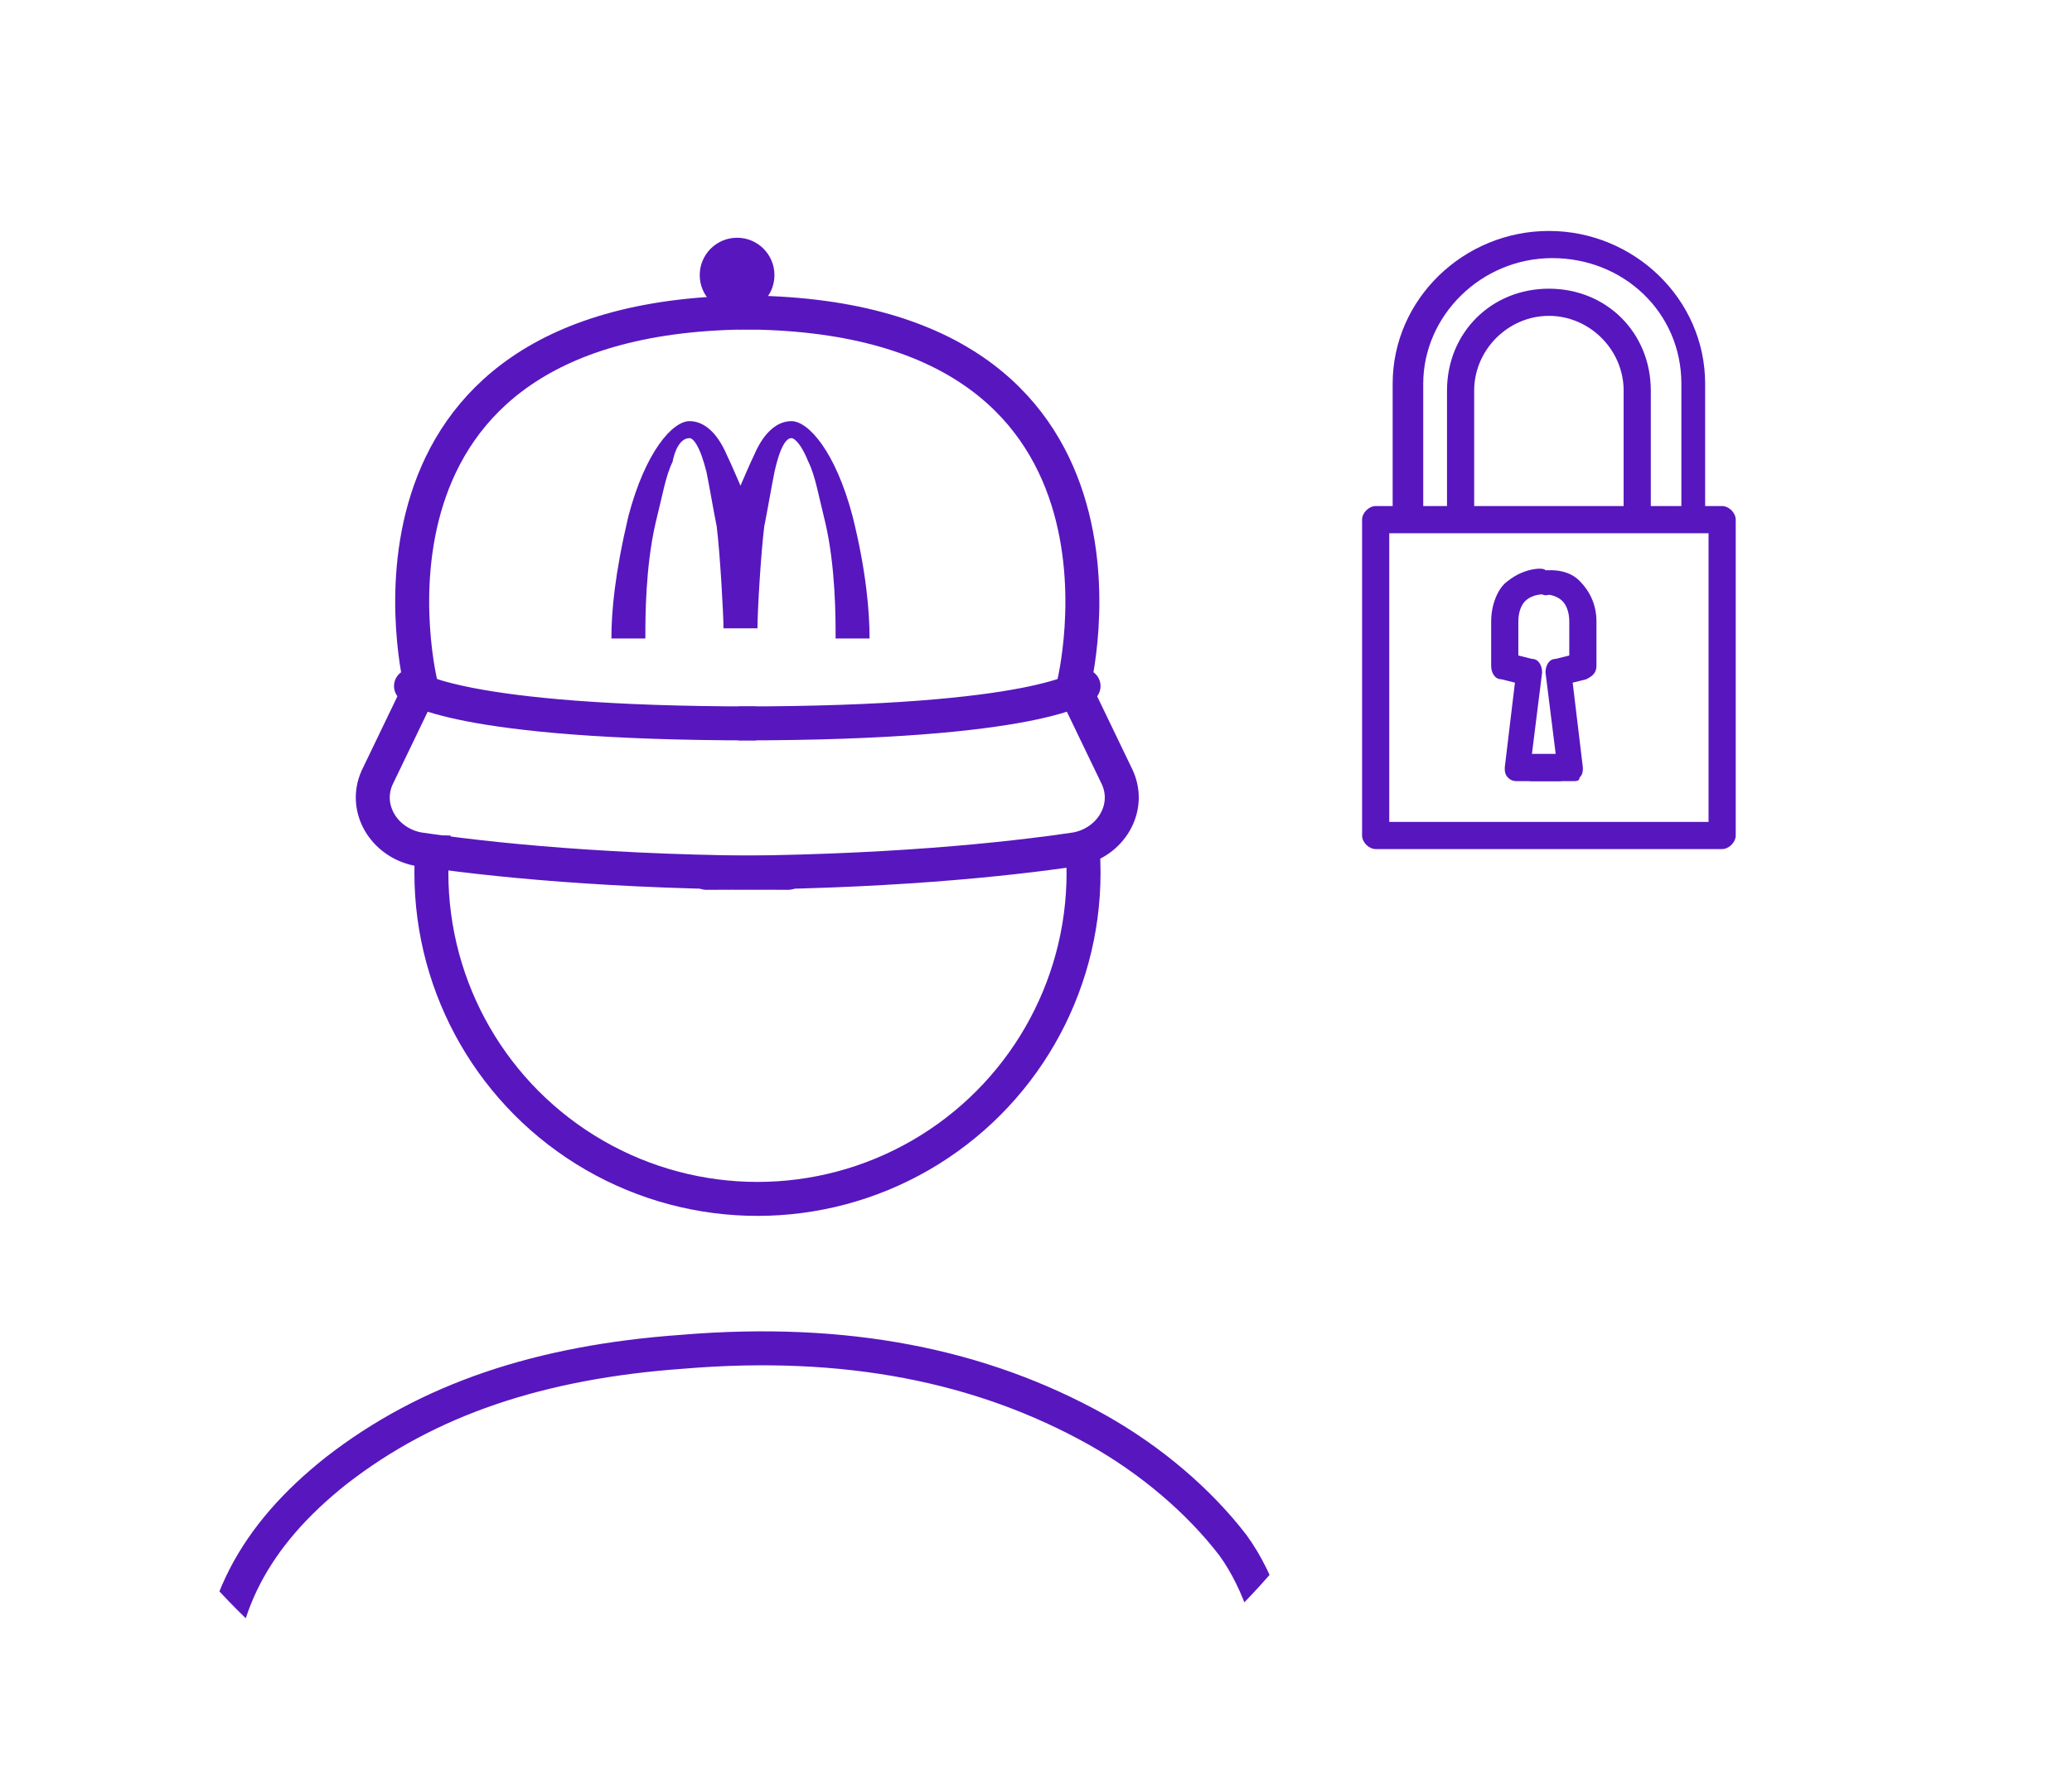 <?xml version="1.0" encoding="utf-8"?>
<!-- Generator: Adobe Illustrator 21.0.0, SVG Export Plug-In . SVG Version: 6.00 Build 0)  -->
<svg version="1.1" xmlns="http://www.w3.org/2000/svg" xmlns:xlink="http://www.w3.org/1999/xlink" x="0px" y="0px"
	 viewBox="0 0 61 52.7" style="enable-background:new 0 0 61 52.7;" xml:space="preserve">
<style type="text/css">
	.st0{clip-path:url(#SVGID_2_);}
	.st1{clip-path:url(#SVGID_4_);}
	.st2{clip-path:url(#SVGID_6_);}
	.st3{clip-path:url(#SVGID_8_);}
	.st4{clip-path:url(#SVGID_10_);}
	.st5{clip-path:url(#SVGID_12_);}
	.st6{clip-path:url(#SVGID_14_);}
	.st7{clip-path:url(#SVGID_16_);}
	.st8{clip-path:url(#SVGID_18_);}
	.st9{opacity:0.49;fill:none;stroke:#232323;stroke-miterlimit:10;}
	.st10{clip-path:url(#SVGID_20_);}
	.st11{clip-path:url(#SVGID_22_);}
	.st12{fill:#33373A;}
	.st13{fill:#2A2335;}
	.st14{opacity:0.31;fill:#3F3F3F;}
	.st15{opacity:0.31;fill:#C1C6C9;}
	.st16{fill:#FFCB04;}
	.st17{fill:#2E364C;}
	.st18{clip-path:url(#SVGID_24_);}
	.st19{fill:#FFFFFF;}
	.st20{opacity:0.86;}
	.st21{fill:#232323;}
	.st22{fill:#5816BF;}
	.st23{opacity:0.31;fill:#CCCCCC;}
	.st24{opacity:0.57;}
	.st25{fill:none;stroke:#431B6D;stroke-miterlimit:10;}
	.st26{opacity:0.63;fill:none;stroke:#CCCCCC;stroke-width:2;stroke-miterlimit:10;}
	.st27{fill:#0A0A0A;}
	.st28{fill:#2B2B2B;}
	.st29{fill:none;stroke:#FFFFFF;stroke-miterlimit:10;}
	.st30{fill:none;stroke:#FFCB04;stroke-miterlimit:10;}
	.st31{opacity:0.57;fill:#33373A;}
	.st32{clip-path:url(#SVGID_26_);}
	.st33{clip-path:url(#SVGID_28_);}
	.st34{fill:#242526;}
	.st35{clip-path:url(#SVGID_30_);}
	.st36{fill:none;stroke:#5816BF;stroke-width:2;stroke-linecap:round;stroke-linejoin:round;stroke-miterlimit:10;}
	.st37{fill:none;stroke:#5816BF;stroke-linecap:round;stroke-linejoin:round;stroke-miterlimit:10;}
	.st38{fill:#444444;}
	.st39{opacity:0.78;fill:#1B1B1E;}
	.st40{fill:#280972;}
	.st41{fill:#240868;}
	.st42{opacity:0.12;fill:#6B677F;}
	.st43{opacity:0.72;fill:#280972;}
	.st44{opacity:0.72;fill:#FFFFFF;}
	.st45{opacity:0.72;fill:#605C6D;}
	.st46{fill:#514B6B;}
	.st47{opacity:0.72;fill:#251160;}
	.st48{fill:none;stroke:#FFFFFF;stroke-width:0.75;stroke-miterlimit:10;}
	.st49{opacity:0.72;fill:#021E16;}
	.st50{opacity:0.65;fill:#605C6D;}
	.st51{opacity:0.72;fill:#FFCB04;}
	.st52{fill:none;stroke:#FFCB04;stroke-width:0.75;stroke-miterlimit:10;}
	.st53{fill:#03916C;}
	.st54{opacity:0.72;fill:#333333;}
	.st55{opacity:0.72;fill:#232323;}
	.st56{opacity:0.28;}
	.st57{clip-path:url(#SVGID_32_);}
	.st58{clip-path:url(#SVGID_34_);}
	.st59{clip-path:url(#SVGID_36_);}
	.st60{clip-path:url(#SVGID_38_);}
	.st61{fill:none;stroke:#ADADAD;stroke-width:2;stroke-miterlimit:10;}
	.st62{fill:none;stroke:#ADADAD;stroke-width:2;stroke-linecap:round;stroke-linejoin:round;stroke-miterlimit:10;}
	.st63{fill:none;stroke:#ADADAD;stroke-linecap:round;stroke-linejoin:round;stroke-miterlimit:10;}
	.st64{fill:none;stroke:#ADADAD;stroke-miterlimit:10;}
	.st65{fill:#ADADAD;}
	.st66{opacity:0.76;}
	.st67{clip-path:url(#SVGID_40_);}
	.st68{fill:none;stroke:#FFFFFF;stroke-width:0.5;stroke-miterlimit:10;}
	.st69{fill:#31333A;}
	.st70{clip-path:url(#SVGID_42_);}
	.st71{opacity:0.42;}
	.st72{fill:none;stroke:#03916C;stroke-width:2;stroke-miterlimit:10;}
	.st73{fill:none;stroke:#03916C;stroke-linecap:round;stroke-linejoin:round;stroke-miterlimit:10;}
	.st74{fill:#221059;}
	.st75{clip-path:url(#SVGID_44_);}
	.st76{opacity:0.53;}
	.st77{fill:none;stroke:#280972;stroke-width:2;stroke-linecap:round;stroke-linejoin:round;stroke-miterlimit:10;}
	.st78{fill:#FFF806;}
	.st79{clip-path:url(#SVGID_46_);}
	.st80{clip-path:url(#SVGID_48_);}
	.st81{fill:#4D3FA0;}
	.st82{fill:none;stroke:#FFFFFF;stroke-width:2;stroke-linecap:round;stroke-linejoin:round;stroke-miterlimit:10;}
	.st83{clip-path:url(#SVGID_50_);}
	.st84{clip-path:url(#SVGID_52_);}
	.st85{fill:none;stroke:#03916C;stroke-width:0.75;stroke-miterlimit:10;}
	.st86{fill:#22BA8E;}
	.st87{clip-path:url(#SVGID_54_);}
	.st88{opacity:0.82;}
	.st89{opacity:0.67;fill:none;stroke:#CCCCCC;stroke-width:2;stroke-miterlimit:10;}
	.st90{fill:none;stroke:#FFFFFF;stroke-width:2;stroke-miterlimit:10;}
	.st91{fill:#7B7989;}
	.st92{fill:none;stroke:#7B7989;stroke-miterlimit:10;}
	.st93{fill:none;stroke:#221059;stroke-linecap:round;stroke-linejoin:round;stroke-miterlimit:10;}
	.st94{fill:none;stroke:#221059;stroke-width:0.75;stroke-miterlimit:10;}
	.st95{clip-path:url(#SVGID_56_);}
	.st96{fill:#EAF1F4;}
	.st97{fill:#0CBFA1;}
	.st98{fill:none;stroke:#0CBFA1;stroke-miterlimit:10;}
	.st99{fill:none;stroke:#7C1A36;stroke-miterlimit:10;}
	.st100{opacity:0.72;fill:#363442;}
	.st101{fill:none;stroke:#FFFFFF;stroke-linecap:round;stroke-linejoin:round;stroke-miterlimit:10;}
	.st102{clip-path:url(#SVGID_58_);}
	.st103{fill:#1E1E1E;}
	.st104{opacity:0.75;fill:#1E1E1E;}
	.st105{clip-path:url(#SVGID_60_);}
	.st106{fill:#C1083D;}
	.st107{fill:none;stroke:#FFCB04;stroke-width:0.75;stroke-linecap:round;stroke-linejoin:round;stroke-miterlimit:10;}
	.st108{clip-path:url(#SVGID_62_);}
	.st109{fill:#15B771;}
	.st110{opacity:0.52;}
	.st111{opacity:0.63;fill:#666666;}
	.st112{opacity:0.84;}
	.st113{fill:#EF2546;}
	.st114{fill:none;stroke:#EF2546;stroke-miterlimit:10;}
	.st115{clip-path:url(#SVGID_64_);}
	.st116{fill:#2D2D2D;}
	.st117{opacity:0.61;}
	.st118{fill:#141414;}
	.st119{clip-path:url(#SVGID_66_);}
	.st120{clip-path:url(#SVGID_68_);}
	.st121{opacity:0.71;}
	.st122{fill:#40424C;}
	.st123{opacity:0.67;}
	.st124{clip-path:url(#SVGID_70_);}
	.st125{opacity:0.55;}
	.st126{fill:#111111;}
	.st127{opacity:0.45;}
	.st128{fill:#4E5472;}
	.st129{clip-path:url(#SVGID_72_);}
	.st130{fill:#4C4C4C;}
	.st131{opacity:0.58;}
	.st132{fill:none;stroke:#4C4C4C;stroke-width:0.5;stroke-miterlimit:10;}
	.st133{opacity:0.22;fill:#7F86A0;}
	.st134{clip-path:url(#SVGID_74_);}
	.st135{clip-path:url(#SVGID_76_);}
	.st136{clip-path:url(#SVGID_78_);fill:#15B771;}
	.st137{clip-path:url(#SVGID_80_);}
	.st138{clip-path:url(#SVGID_82_);fill:#15B771;}
	.st139{clip-path:url(#SVGID_84_);fill:#15B771;}
	.st140{clip-path:url(#SVGID_86_);}
	.st141{clip-path:url(#SVGID_88_);}
	.st142{fill:#ED8A26;}
	.st143{clip-path:url(#SVGID_90_);}
	.st144{opacity:0.63;}
	.st145{fill:#666666;}
	.st146{fill:none;stroke:#5816BF;stroke-width:2;stroke-miterlimit:10;}
	.st147{fill:none;stroke:#221059;stroke-width:2;stroke-linecap:round;stroke-linejoin:round;stroke-miterlimit:10;}
	.st148{fill:none;stroke:#000000;stroke-width:2;stroke-linecap:round;stroke-linejoin:round;stroke-miterlimit:10;}
	.st149{fill:none;stroke:#5816BF;stroke-width:3;stroke-linecap:round;stroke-linejoin:round;stroke-miterlimit:10;}
	.st150{clip-path:url(#SVGID_92_);}
	.st151{fill:none;}
	.st152{fill:none;stroke:#5816BF;stroke-width:2;stroke-linecap:round;stroke-miterlimit:10;}
	.st153{fill:#5816BF;stroke:#5816BF;stroke-width:0.75;stroke-miterlimit:10;}
	.st154{clip-path:url(#SVGID_94_);}
	.st155{clip-path:url(#SVGID_96_);}
	.st156{clip-path:url(#SVGID_98_);}
	.st157{clip-path:url(#SVGID_98_);fill:none;}
	.st158{fill:#39167C;}
	.st159{fill:none;stroke:#33373A;stroke-width:0.75;stroke-miterlimit:10;}
	.st160{fill:#1AC688;}
	.st161{fill:none;stroke:#ED8A26;stroke-miterlimit:10;}
	.st162{fill:none;stroke:#15B771;stroke-width:2;stroke-linecap:round;stroke-linejoin:round;stroke-miterlimit:10;}
	.st163{clip-path:url(#SVGID_100_);}
	.st164{clip-path:url(#SVGID_102_);}
	.st165{clip-path:url(#SVGID_102_);fill:none;}
	.st166{clip-path:url(#SVGID_104_);}
	.st167{clip-path:url(#SVGID_106_);}
	.st168{clip-path:url(#SVGID_108_);}
	.st169{fill:none;stroke:#5816BF;stroke-miterlimit:10;}
	.st170{clip-path:url(#SVGID_110_);}
	.st171{fill:#67679B;}
	.st172{clip-path:url(#SVGID_112_);}
	.st173{clip-path:url(#SVGID_114_);}
	.st174{clip-path:url(#SVGID_116_);fill:none;stroke:#5816BF;stroke-miterlimit:10;}
	.st175{clip-path:url(#SVGID_118_);}
	.st176{clip-path:url(#SVGID_120_);fill:none;stroke:#5816BF;stroke-miterlimit:10;}
</style>
<g id="Layer_2">
</g>
<g id="Layer_1">
	<g>
		<g>
			<path class="st22" d="M50.7,25H40.5c-0.2,0-0.4-0.2-0.4-0.4v-9.3c0-0.2,0.2-0.4,0.4-0.4h10.2c0.2,0,0.4,0.2,0.4,0.4v9.3
				C51.1,24.8,50.9,25,50.7,25z M40.9,24.2h9.4v-8.5h-9.4V24.2z"/>
			<path class="st22" d="M45.9,23h-1.2c-0.1,0-0.2,0-0.3-0.1c-0.1-0.1-0.1-0.2-0.1-0.3l0.3-2.5L44.2,20c-0.2,0-0.3-0.2-0.3-0.4v-1.3
				c0-0.5,0.2-1,0.5-1.2c0.5-0.4,1.1-0.4,1.1-0.3c0.2,0,0.4,0.2,0.3,0.4c0,0.2-0.2,0.4-0.4,0.3c0,0-0.3,0-0.5,0.2
				c-0.1,0.1-0.2,0.3-0.2,0.6v1l0.4,0.1c0.2,0,0.3,0.2,0.3,0.4l-0.3,2.4h0.7c0.2,0,0.4,0.2,0.4,0.4C46.3,22.8,46.1,23,45.9,23z"/>
			<path class="st22" d="M46.3,23h-1.2c-0.2,0-0.4-0.2-0.4-0.4c0-0.2,0.2-0.4,0.4-0.4h0.7l-0.3-2.4c0-0.2,0.1-0.4,0.3-0.4l0.4-0.1
				v-1c0-0.3-0.1-0.5-0.2-0.6c-0.2-0.2-0.5-0.2-0.5-0.2c-0.2,0-0.4-0.1-0.4-0.3c0-0.2,0.1-0.4,0.3-0.4c0.1,0,0.7-0.1,1.1,0.3
				c0.3,0.3,0.5,0.7,0.5,1.2v1.3c0,0.2-0.1,0.3-0.3,0.4l-0.4,0.1l0.3,2.5c0,0.1,0,0.2-0.1,0.3C46.5,23,46.4,23,46.3,23z"/>
			<path class="st22" d="M50.3,15h-0.8v-3.7c0-2.1-1.7-3.7-3.8-3.7c-2.1,0-3.8,1.7-3.8,3.7V15H41v-3.7c0-2.5,2.1-4.5,4.6-4.5
				c2.5,0,4.6,2,4.6,4.5V15z"/>
			<path class="st22" d="M48.6,15h-0.8v-3.5c0-1.2-1-2.2-2.2-2.2c-1.2,0-2.2,1-2.2,2.2V15h-0.8v-3.5c0-1.7,1.3-3,3-3
				c1.7,0,3,1.3,3,3V15z"/>
		</g>
	</g>
	<g>
		<path class="st22" d="M21.8,14.3c0,0,0.3-0.7,0.4-0.9c0.3-0.7,0.7-1,1.1-1c0.5,0,1.3,0.9,1.8,2.8c0.4,1.6,0.5,2.8,0.5,3.6h-1v-0.1
			c0-0.5,0-2-0.3-3.3c-0.2-0.8-0.3-1.4-0.5-1.8c-0.2-0.5-0.4-0.7-0.5-0.7c-0.1,0-0.3,0.1-0.5,1c-0.1,0.5-0.2,1.1-0.3,1.6
			c-0.1,0.8-0.2,2.5-0.2,3h-1c0-0.4-0.1-2.2-0.2-3c-0.1-0.5-0.2-1.1-0.3-1.6c-0.2-0.8-0.4-1-0.5-1c-0.2,0-0.4,0.2-0.5,0.7
			c-0.2,0.4-0.3,1-0.5,1.8c-0.3,1.3-0.3,2.8-0.3,3.3v0.1h-1c0-0.8,0.1-1.9,0.5-3.6c0.5-1.9,1.3-2.8,1.8-2.8c0.4,0,0.8,0.3,1.1,1
			c0.1,0.2,0.4,0.9,0.4,0.9l0.1,0.3L21.8,14.3"/>
		<line class="st22" x1="7.4" y1="14.5" x2="4.2" y2="17.7"/>
		<g>
			<defs>
				<circle id="SVGID_117_" cx="21.7" cy="32.7" r="20.8"/>
			</defs>
			<clipPath id="SVGID_2_">
				<use xlink:href="#SVGID_117_"  style="overflow:visible;"/>
			</clipPath>
			<g class="st0">
				<g id="InQ2JZ.tif_11_">
					<g>
						<path class="st169" d="M6.4,58.7c0-2.8,0-5.7,0-8.5c-0.1-2.8,1.1-5,3.5-6.9c2.7-2.1,6-3.2,10.2-3.5c4.8-0.4,8.8,0.4,12.2,2.3
							c1.6,0.9,3,2.1,4,3.4c0.8,1.1,1.3,2.7,1.4,4.2c0.1,3.1,0.1,6.2,0.1,9.2"/>
					</g>
				</g>
				<circle class="st151" cx="21.7" cy="33.1" r="20.1"/>
			</g>
		</g>
		<g>
			<path class="st37" d="M23.2,25.7c-5.2,0-8.9-0.4-10.9-0.7c-1-0.2-1.6-1.2-1.2-2.1l1.3-2.7c0,0-2.8-11,9.8-11"/>
			<path class="st37" d="M12.1,20.2c0,0,1.3,1.1,10.1,1.1"/>
			<g>
				<path class="st37" d="M20.8,25.7c5.2,0,8.9-0.4,10.9-0.7c1-0.2,1.6-1.2,1.2-2.1l-1.3-2.7c0,0,2.8-11-9.8-11"/>
				<path class="st37" d="M31.9,20.2c0,0-1.3,1.1-10.1,1.1"/>
			</g>
		</g>
		<g>
			<defs>
				<rect id="SVGID_119_" x="10.5" y="24.6" width="22.4" height="11.8"/>
			</defs>
			<clipPath id="SVGID_4_">
				<use xlink:href="#SVGID_119_"  style="overflow:visible;"/>
			</clipPath>
			<circle style="clip-path:url(#SVGID_4_);fill:none;stroke:#5816BF;stroke-miterlimit:10;" cx="22.3" cy="25.7" r="9.6"/>
		</g>
		<circle class="st22" cx="21.7" cy="8.1" r="1.1"/>
	</g>
</g>
</svg>
